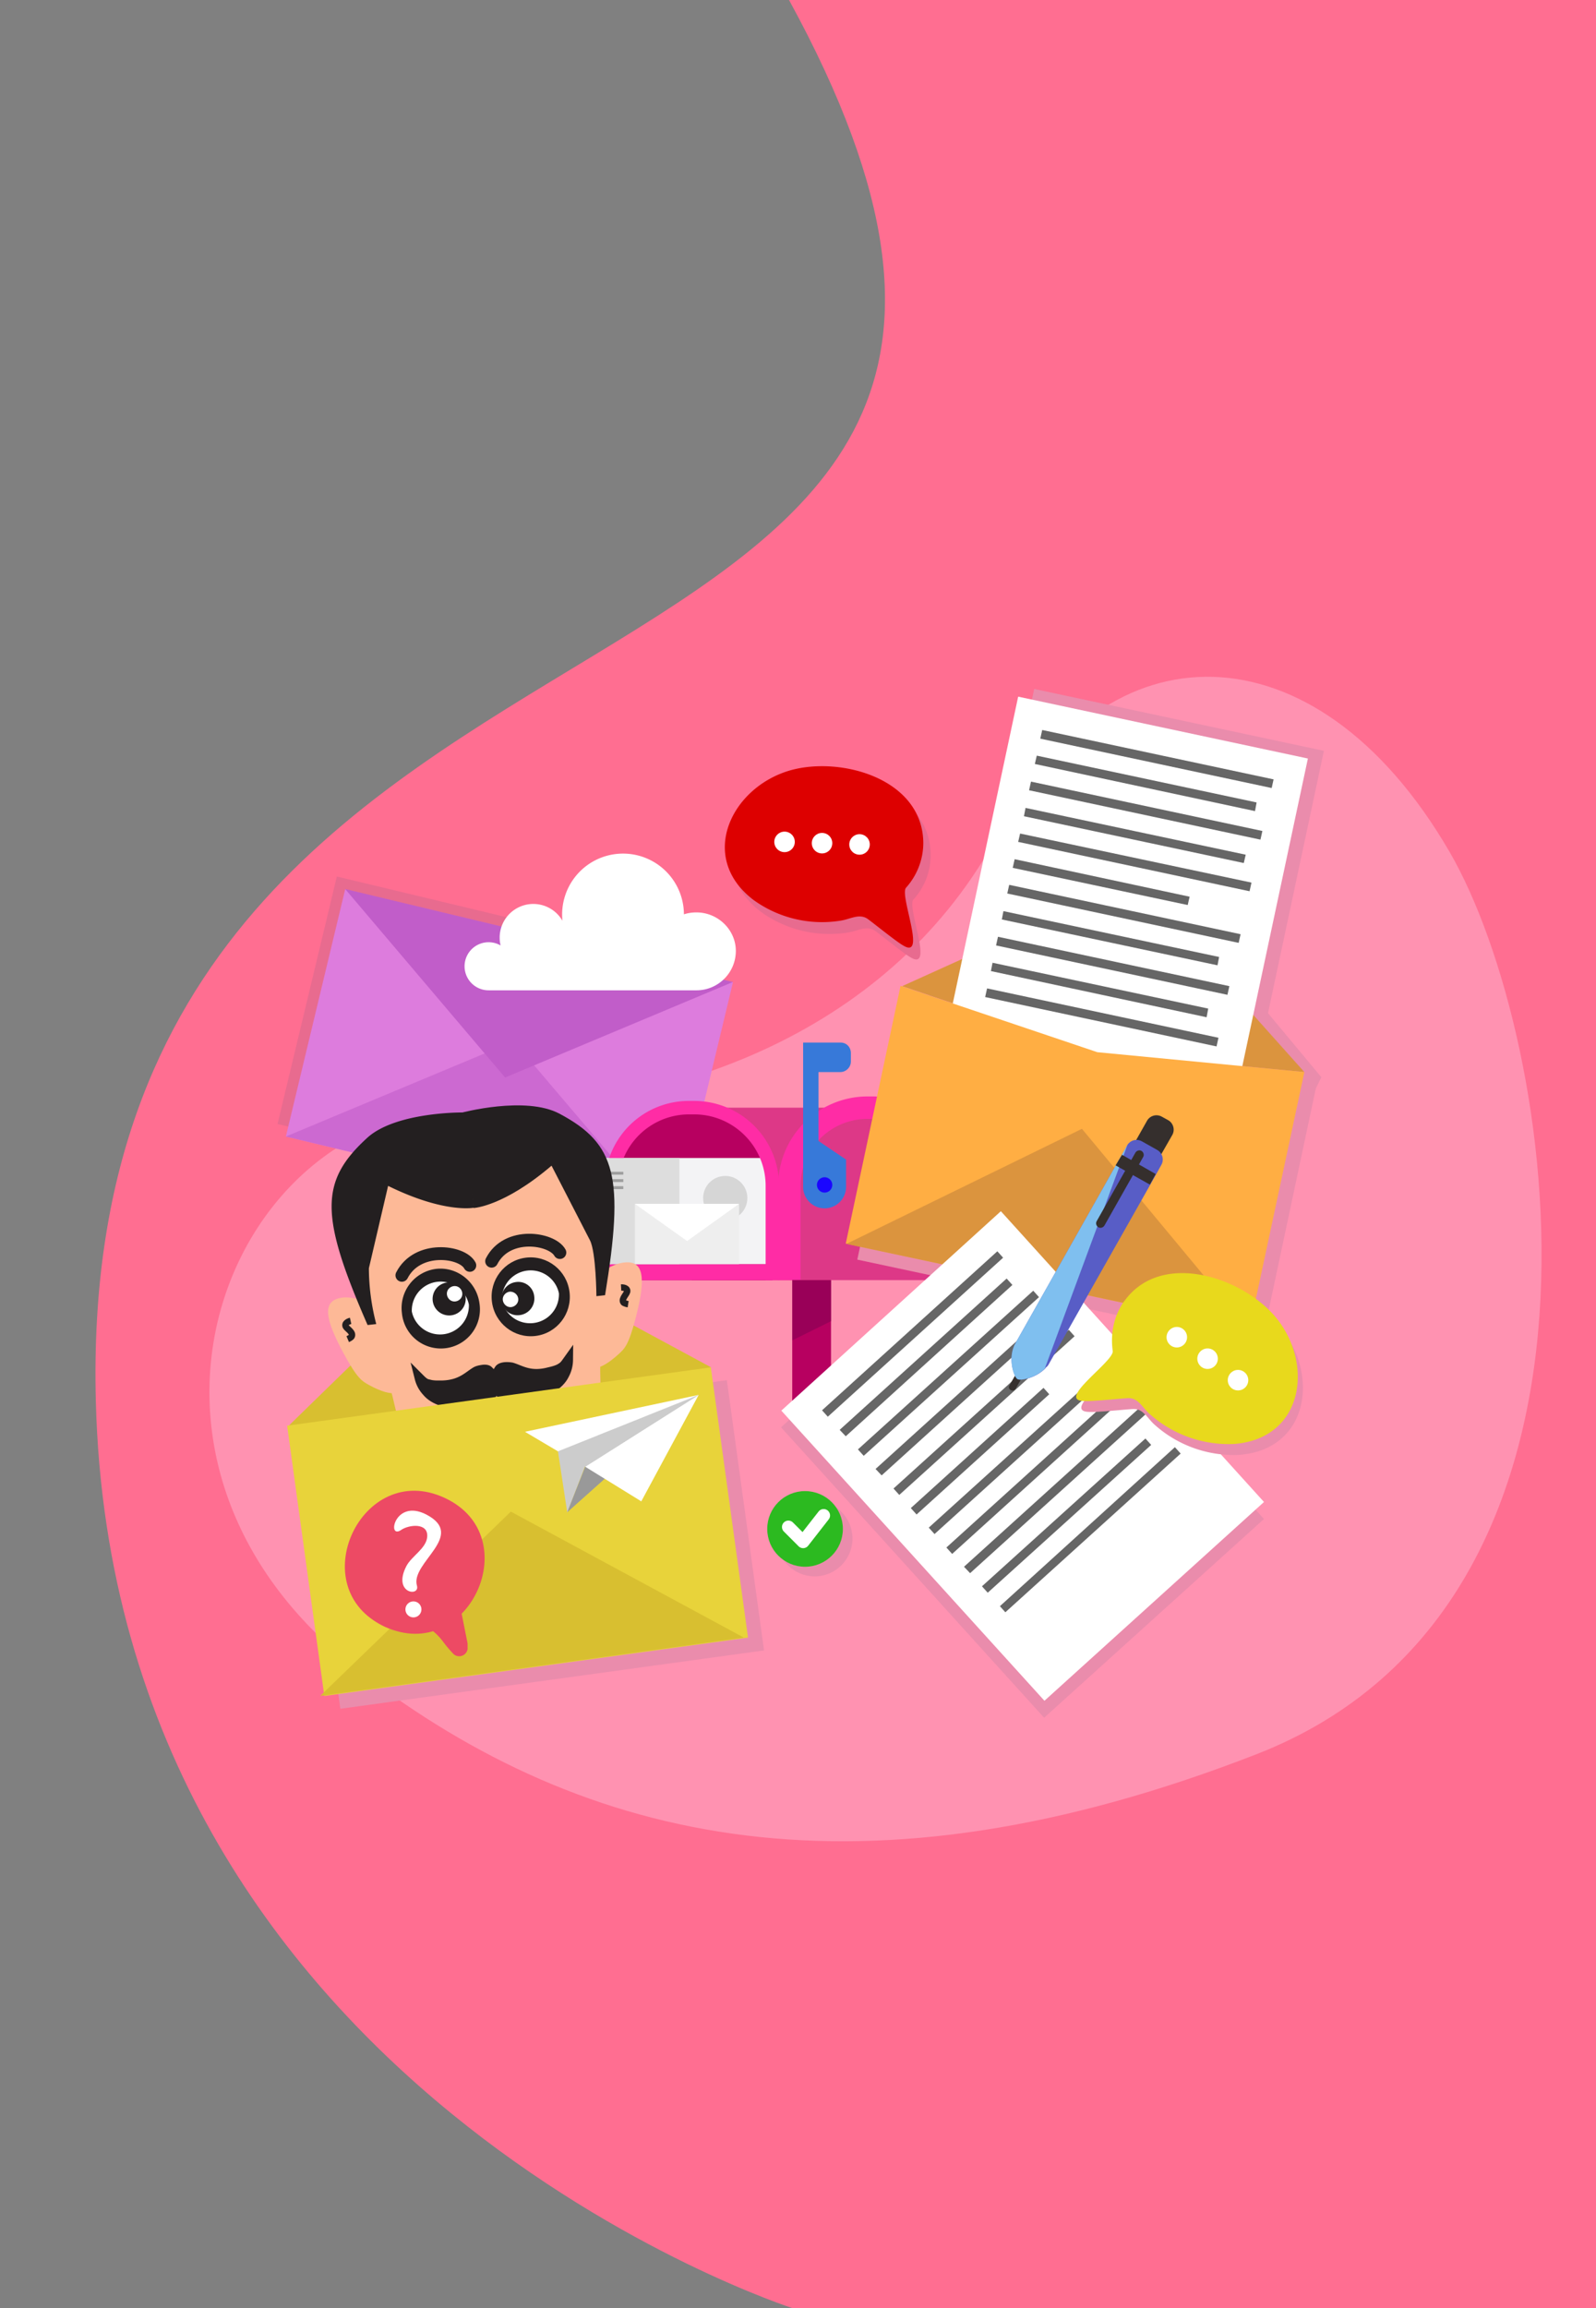 <svg xmlns="http://www.w3.org/2000/svg" baseProfile="tiny" viewBox="0 0 498 720"><rect x="0" y="0" width="498" height="720" fill="#808080" stroke="none"/><style>.B{fill:#fff}.C{fill:#ea8cac}.D{stroke-miterlimit:10}.E{fill:#231f20}.F{fill:#fdb997}.G{stroke:#231f20}.H{stroke-linecap:round}</style><path fill="#ff6e91" d="M246.2 0C379.8 244 22.6 155.3 29.9 437c5.5 215 217.5 283 217.5 283H498V0H246.2z"/><path fill="#ff92b1" d="M146.5 346c67.9.7 135.3-27.2 166.5-88.8s97.1-64.1 139.3 8.5c33.6 57.8 61.3 234.2-60.3 281.5-122.2 47.5-208.8 28.7-279.9-26-85.9-66-40.9-175.9 34.4-175.2z"/><path fill="#e86b8f" d="M290.4 266.6c-.2-19.9-25.4-27-41.2-22.7-18.6 5.1-29.4 27.1-11.8 40.5a36.5 36.5 0 0027 6.5c3.1-.4 5.9-2.4 8.6-.6 1.8 1.3 9.1 7.2 11.1 8.3 7.5 4.6-1.2-15.6.9-18a20.6 20.6 0 005.4-14z"/><path fill="#dd3887" d="M294.5 399.3h-78.6v-53.8h54.7c10.7 0 23.9 8.7 23.9 19.4v34.4z"/><path fill="#e86b8f" d="M207.6 379.6l-121-29 18.5-77.2 121 29z"/><path fill="#dd7cdd" d="M210.2 383.5l-121-29 18.5-77.1 121 29z"/><path fill="#cc69d1" d="M160.3 324.8l49.9 58.7-121-29z"/><path fill="#c15dc9" d="M157.6 336.1l-49.9-58.8 121 29z"/><path fill="#d00" d="M288.1 262.9c-.2-19.9-25.4-27-41.2-22.7-18.6 5.1-29.4 27.1-11.8 40.5a36.5 36.5 0 0027 6.5c3.1-.4 5.9-2.4 8.6-.6 1.8 1.3 9.1 7.2 11.1 8.3 7.5 4.6-1.2-15.6.9-18a21 21 0 005.4-14c0-2.6 0 3 0 0z"/><g class="B"><circle cx="244.8" cy="262.6" r="3.2"/><circle cx="256.5" cy="263" r="3.2"/><circle cx="268.2" cy="263.4" r="3.2"/></g><path fill="none" stroke="#ff2ca5" stroke-width="7" d="M246.3 399.3v-29.4a24.4 24.4 0 0124.4-24.4h1.5a24.4 24.4 0 0124.4 24.4v29.4" class="D"/><path fill="#3779d9" d="M262.3 325.2h-11.7v45a6.7 6.7 0 0013.4 0v-8.5l-8.6-5.8v-21.5h6.8c1.8 0 3.3-1.5 3.3-3.3v-2.6c0-1.9-1.4-3.3-3.2-3.3z"/><circle cx="257.3" cy="369.6" r="2.4" fill="#1a06ff"/><path fill="#b70060" d="M241 399.3h-50.3v-29.4a24.4 24.4 0 0124.4-24.4h1.5a24.4 24.4 0 0124.4 24.4v29.4z"/><path fill="#ff2ca5" d="M164.2 394.3h76.9v5h-76.9z"/><path fill="#b70060" d="M247.2 399.3h12.1v37.9h-12.1z"/><path fill="#990058" d="M259.3 412.1l-12.1 6v-18.8h12.1z"/><path fill="#f3f3f5" d="M237.4 361.2h-57.3v33.1h59.1v-24.4a25 25 0 00-1.8-8.7z"/><path fill="#ddd" d="M180.1 361.2H212v33.1h-31.9z"/><path fill="#9e9e9e" d="M184.1 365.5h10.4v.9h-10.4zm0 2.3h10.4v.9h-10.4zm0 2.2h10.4v.9h-10.4zm0 2.2h3.8v.9h-3.8z"/><circle cx="226.3" cy="373.7" r="6.9" fill="#d6d6d6"/><g class="C"><path d="M362.8 276.6l-73.1 34 .5.1 118.8 32 3.3-6.7z"/><path d="M322.7 214.9l90.4 19.3-25.5 119.6-90.4-19.3z"/></g><path fill="#eee" d="M198.1 375.5h32.5v18.8h-32.5z"/><path d="M198.1 375.5l16.3 11.6 16.2-11.6z" class="B"/><path fill="#ff2ca5" d="M216.6 343.4h-1.5a26.2 26.2 0 00-25 17.8h4.5a22.1 22.1 0 0120.5-13.6h1.5c12.3 0 22.3 10 22.3 22.3v29.4h4.2v-29.4a26.5 26.5 0 00-26.5-26.5z"/><path fill="#db943e" d="M353.8 274.9l-72.3 32.7 60.9 20.6 64.6 6.2z"/><path d="M317.7 217.3l90.4 19.3-25.5 119.6-90.4-19.3z" class="B"/><path d="M346.1 333.2l-61.4-20.7-17.2 80.4 126 26.9 17.1-80.4z" class="C"/><path fill="#ffae43" d="M342.4 328.2L281 307.5l-17.1 80.4 125.9 26.9 17.2-80.4z"/><path fill="#666" d="M325.2 227.7l72.2 15.4-.6 2.7-72.2-15.4zm-1.7 8l68.6 14.6-.5 2.7-68.7-14.7zm-1.8 8.1l72.2 15.4-.6 2.7-72.2-15.4zM320 252l68.7 14.6-.6 2.6-68.6-14.6zm-1.7 8l72.2 15.3-.6 2.7-72.2-15.4zm-1.7 8l54.6 11.7-.6 2.6-54.6-11.6zm-1.7 8l72.2 15.4-.6 2.7-72.2-15.4zm-1.8 8.2l67.3 14.3-.5 2.6-67.3-14.3zm-1.7 8l72.2 15.4-.6 2.7-72.2-15.4zm-1.7 8.1l67.3 14.3-.5 2.7-67.3-14.4zm-1.7 8l72.2 15.4-.6 2.7-72.2-15.4z"/><path fill="#db943e" d="M337.6 352.1L264.1 388l125.5 26.7z"/><path d="M243.7 445.2l68.6-62 82.1 90.6-68.6 62z" class="C"/><path d="M243.8 440l68.5-62.2 82.1 90.7-68.5 62z" class="B"/><path fill="#666" d="M256.5 439.9l54.7-49.6 1.8 2-54.7 49.6zm5.5 6.1l52.1-47.2 1.8 2-52 47.2zm5.7 6.1l54.7-49.5 1.8 2-54.7 49.5zm5.5 6.1l52-47.1 1.9 2-52 47.1zm5.6 6.1l54.7-49.5 1.8 2-54.7 49.5zm5.4 6.1l41.4-37.5 1.8 2-41.4 37.5zm5.6 6.1l54.7-49.5 1.8 2-54.7 49.5zm5.5 6.2l51-46.2 1.8 2-51 46.2zm5.5 6l54.7-49.5 1.9 2-54.7 49.5zm5.6 6.1l51-46.1 1.8 2-51 46.1z"/><path d="M351.9 410c11-16.6 36-8.8 47 3.4 12.9 14.4 9.9 38.7-12.2 40.4a37 37 0 01-26.2-9.2c-2.4-2-3.6-5.2-6.9-5.1-2.2.1-11.5 1.1-13.8.9-8.8-.2 9.5-12.4 9-15.6-.7-5.2.2-10.5 3.1-14.8 1.5-2.2-1.6 2.4 0 0z" class="C"/><path fill="#666" d="M312 501l54.6-49.6 1.8 2-54.7 49.5z"/><path fill="#e8d91c" d="M350.3 406.6c11-16.6 36-8.8 47 3.4 12.9 14.4 9.9 38.7-12.2 40.4a37 37 0 01-26.2-9.2c-2.4-2-3.6-5.2-6.9-5.1-2.2.1-11.5 1.1-13.8.9-8.8-.2 9.5-12.4 9-15.6-.7-5.1.2-10.4 3.1-14.8 1.4-2.2-1.7 2.5 0 0z"/><g class="B"><circle cx="367.2" cy="417.1" r="3.2"/><circle cx="376.8" cy="423.8" r="3.2"/><circle cx="386.3" cy="430.5" r="3.2"/><path d="M217.3 284.6c-1.4 0-2.7.2-3.9.6a19 19 0 10-37.9 2 10.5 10.5 0 00-19.3 7.7 7.5 7.5 0 10-3.7 14h64.8c6.8 0 12.3-5.5 12.3-12.3 0-6.5-5.5-12-12.3-12z"/></g><path fill="#352f2d" d="M315.4 433.6c.5.3 1.2.1 1.5-.4l2.9-5.1c.3-.5.1-1.2-.4-1.5s-1.2-.1-1.5.4l-2.9 5.1c-.4.5-.2 1.2.4 1.5zm41.4-70.6c1.6.9 3.7.3 4.6-1.3l4.4-7.7c.9-1.6.3-3.7-1.3-4.6l-2-1.1a3.4 3.4 0 00-4.6 1.3l-4.4 7.8a3.4 3.4 0 001.3 4.6l2 1z"/><path fill="#585dc6" d="M316.1 420.7l.4-1.1 35.3-62.5c1-1.5 2.9-2 4.5-1.1l4.8 2.7c1.6.9 2.2 3 1.3 4.6l-1.6 2.9-33.6 59.4c-.2.4-.5.7-.8.9l-.3.4c-3 3-7.6 3.8-8.5 3.3-1.1-.6-2.8-5.3-1.5-9.5z"/><path fill="#7fbfef" d="M317.5 430.2c-1.1-.6-2.7-5.3-1.4-9.5l.4-1.1 35.3-62.5-25.8 69.8c-3 3-7.6 3.8-8.5 3.3z"/><g fill="#352f2d"><path d="M358.8 369.5l-10.7-6 2-3.3 10.5 6z"/><path d="M342.7 382.8c.7.4 1.5.1 1.9-.5l12.1-21.4c.4-.7.1-1.5-.5-1.9-.7-.4-1.5-.1-1.9.5l-12.1 21.4c-.4.7-.1 1.5.5 1.9z"/></g><path fill="#d8bf30" d="M149.1 387.2l-58.9 57.4 66.6-1.5 65.1-16.6z"/><path d="M124.6 418c1.1 8.4 5.8 22.2-9.3 14.1-2.4-1.3-3.8-2.1-8-9.8-5.9-10.9-7.2-17 0-17.6 6.1-.4 16.2 4.9 17.3 13.3zm55.9-7c1.1 8.4-.2 22.9 12.5 11.4 2-1.8 3.2-3 5.4-11.5 3.1-12 2.8-18.3-4.3-17-6.2 1.1-14.7 8.7-13.6 17.1z" class="F"/><path fill="none" stroke-width="2" d="M196 406.8s-1.3-.2-1.5-.6c-.7-1.2 1.3-2.6 1.2-3.6-.1-1.1-1.9-1-1.9-1m-85.3 16.1s1.2-.5 1.3-1c.4-1.4-1.9-2.3-2-3.2-.2-1.1 1.6-1.5 1.6-1.5" class="D G"/><g class="F"><path d="M145 347.8s-22.4 1.7-27.4 6.1a49.7 49.7 0 00-12 15c-.4 1.3-2.4 4.1-1.4 10.4.4 2.6.9 4.6 2.4 9.4 1.4 4.6 3.6 10.8 6.2 18.8 2.5 7.6 8.1 21.2 9.9 29 2.1 8.9 1.6 6.5 3 11.3.7 2.4.9 4.5 3.8 6.3 1.5.9 5.5 2 8.6 3.6 3 1.5 9.9 3.7 12.7 4.6 3.3 1.1 10.1.2 10.1.2"/><path d="M144.7 347.9s21.5-3.8 27.3-.7a51.3 51.3 0 0115 11.6c.7 1.2 3.3 3.4 3.9 9.8.3 2.7.2 4.7 0 9.7-.2 4.8-.7 11.3-1.3 19.7-.5 8-2.5 22.5-2.3 30.5.2 9.2.1 6.7-.1 11.7-.1 2.5.3 4.5-2.1 7-1.2 1.3-4.7 3.3-7.3 5.6-2.4 2.2-8.5 6-10.8 7.6-2.9 1.9-9.5 2.6-9.5 2.6"/></g><g class="E"><path d="M115.1 395.6a70 70 0 002.3 17.4l-2.7.3c-14.9-34.1-15-44.8-.1-58.4 8.9-8.1 29.7-7.9 29.7-7.9l3.6 29.7s-9.1 1.9-26.8-6.8"/><path d="M184.1 386.9c1.9 3.8 2 17.4 2 17.4l2.7-.3c6-36.7 3.5-47.2-14.2-56.6-10.6-5.7-30.7-.3-30.7-.3l3.9 29.7s9.3-.4 24.3-13.2"/></g><path fill="#dc9999" d="M174.2 426.7c-1.3-10-11.1-17.1-22.1-15.7-10.9 1.4-18.8 10.6-17.5 20.6s11.1 17 22.1 15.7c10.9-1.4 18.7-10.6 17.5-20.6z"/><path d="M175.5 419.7c-1.3-10-12.1-16.9-24.2-15.4s-21 10.9-19.7 20.9 12.1 16.9 24.2 15.4 21-10.8 19.7-20.9z" class="F"/><g class="E"><path stroke-width="3" d="M154.2 433.2c-.6 3.7-6.2 5.4-14 4.4-2.1-.3-5.2-1.3-7-3.5a9.5 9.5 0 01-2.3-4.2l.6.6c.9.8 1.3 1.1 2.4 1.3 1.4.4 3 .3 4.2.3 5.8-.2 8-2.9 10.4-4.3.5-.3 1.4-.5 2.2-.6.7-.1 1.4 0 1.7.3l1.1 1.1c.3.4.6.9.7 1.4a17 17 0 010 3.2zm1.4-.2c1.5 3.4 7.3 3.8 14.6.9 2-.8 4.7-2.6 5.9-5.1a9.8 9.8 0 001.2-4.6l-.5.7c-.7 1-1 1.3-2 1.9-1.2.7-2.8 1-4 1.3-5.6 1.3-8.4-.8-11.1-1.6-.5-.1-1.5-.2-2.3-.1-.7.1-1.3.3-1.6.7l-.8 1.3c-.2.5-.4 1-.3 1.5.2 1.1.6 2.4.9 3.1z" class="D G"/><ellipse cx="165.6" cy="404.5" rx="12.3" ry="12.2" transform="rotate(262.9 165.6 404.5)"/></g><path d="M174.4 403.4a9 9 0 01-17.8 2.2 9 9 0 0117.8-2.2z" class="B"/><path d="M166.7 404.4a5.2 5.2 0 01-4.5 5.8 5 5 0 01-5.7-4.5 5.2 5.2 0 014.5-5.8 5 5 0 015.7 4.5z" class="E"/><path d="M161.7 405c.2 1.3-.8 2.5-2.1 2.7s-2.5-.8-2.7-2.1.8-2.5 2.1-2.7c1.3-.1 2.5.8 2.7 2.1z" class="B"/><path d="M149.6 406.5a12.2 12.2 0 11-24.2 3 12.3 12.3 0 0110.6-13.7c6.6-.8 12.7 4 13.6 10.7z" class="E"/><path d="M146.3 406.9a9 9 0 01-17.8 2.2 9 9 0 0117.8-2.2z" class="B"/><path d="M136.4 408.7a5.1 5.1 0 117.5-7.1 5.1 5.1 0 11-7.5 7.1z" class="E"/><path d="M140.1 405.2c-.9-1-.9-2.5.1-3.4s2.5-.9 3.4.1.9 2.5-.1 3.4-2.5.9-3.4-.1z" class="B"/><path fill="none" stroke-width="4" d="M153.4 393.4c4.8-9.4 18.8-7.2 21.3-2.7m-49.3 7.1c4.8-9.4 18.8-7.6 21.2-3.1" class="D G H"/><path d="M94.6 448.7l132.2-18.2 11.6 84.3L106.2 533z" class="C"/><path fill="#e8d33a" d="M89.6 444.7l132.2-18.2 11.6 84.3L101.2 529z"/><path fill="#d8bf30" d="M159.4 471.5L99.9 529l132.2-18.2z"/><path fill="#ccc" d="M185.3 445.9c.1-.2-11.2 6.8-11.2 6.8l2.9 19.1 5.5-14.3 14.6-2.8 20.8-19.6-32.6 10.8z"/><path fill="#999" d="M218 435.1l-41 36.6 5.6-14.2z"/><path d="M218 435.1l-54.2 11.5 10.3 6.1 43.9-17.6-35.4 22.4 17.5 10.8z" class="B"/><path fill="#ed4a64" d="M120.1 507.4c26 12 44.6-28.2 18.6-40.2-25.9-12-44.6 28.2-18.6 40.2 11.1 5.2-11.1-5.1 0 0z"/><path d="M133 472.4c-9.9-5.1-12.4 8-7.8 4.8 2.3-1.6 8.5-2.4 8.1 2.2-.3 3.6-4.9 6-6.5 9.1-4.4 8.5 4.3 9.7 3.3 6.1-2.1-7.2 15.6-15.6 2.9-22.2-3.9-2 2.7 1.4 0 0z" class="B"/><path fill="#ed4a64" d="M143.3 499.6l2.6 13v1.8c-.4 2.2-3.1 3-4.6 1.3a40.5 40.5 0 01-3.1-3.7 18 18 0 00-5.9-5.1l11-7.3z"/><circle cx="129" cy="502" r="2.5" class="B"/><circle cx="254.2" cy="479.9" r="11.8" class="C"/><circle cx="251.2" cy="476.9" r="11.8" fill="#2cba20"/><path fill="none" stroke="#fff" stroke-linejoin="round" stroke-width="4" d="M246 476.3l4.6 4.6 6.4-8.2" class="D H"/></svg>